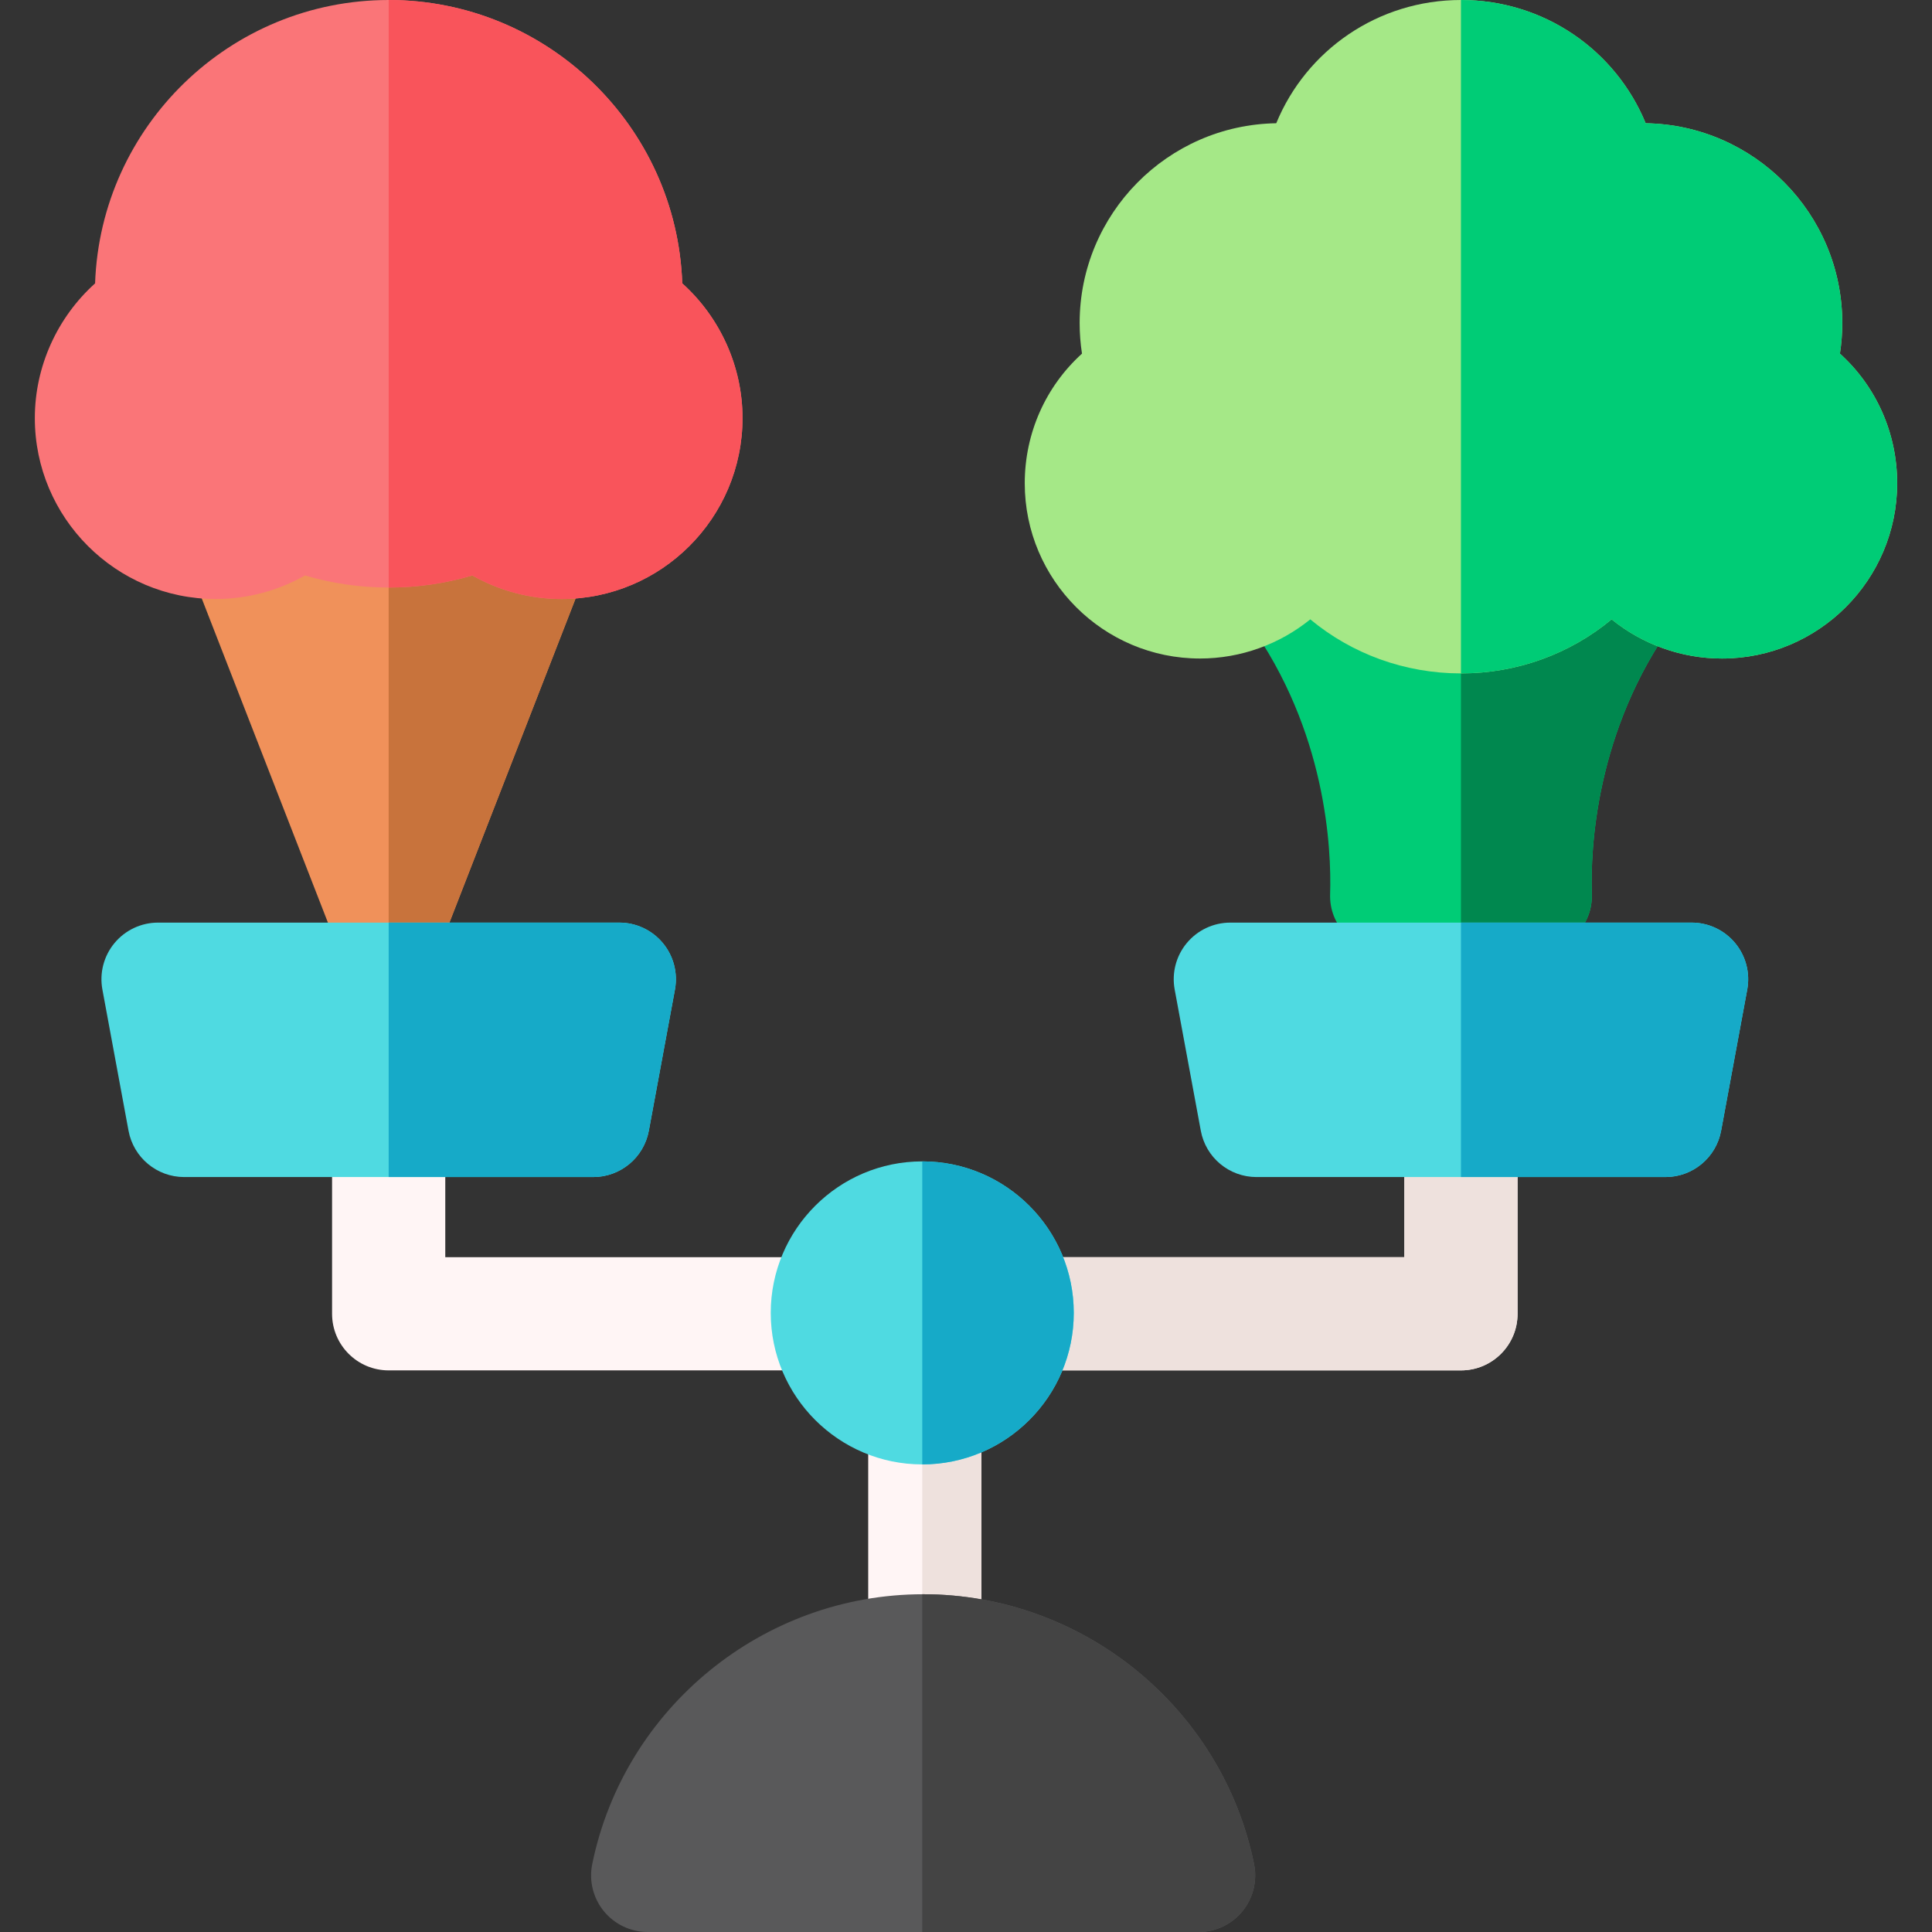 <svg id="Capa_1" enable-background="new 0 0 512 512" height="512" viewBox="0 0 512 512" width="512" xmlns="http://www.w3.org/2000/svg"><rect x="0" y="0" width="512" height="512" fill="#333333" stroke="none"/><g><path d="m387.169 281.929c-8.284 0-15 6.716-15 15v36.238h-254.166v-36.238c0-8.284-6.716-15-15-15s-15 6.716-15 15v51.238c0 8.284 6.716 15 15 15h127.083v74.324c0 8.284 6.716 15 15 15s15-6.716 15-15v-74.324h127.083c8.284 0 15-6.716 15-15v-51.238c0-8.284-6.716-15-15-15z" fill="#fff5f5"/><path d="m387.169 281.929c-8.284 0-15 6.716-15 15v36.238h-127.761v119.29c.226.01.449.034.678.034 8.284 0 15-6.716 15-15v-74.324h127.083c8.284 0 15-6.716 15-15v-51.238c0-8.284-6.716-15-15-15z" fill="#eee1dd"/><path d="m332.338 493.996c-8.469-41.433-45.35-71.505-87.694-71.505s-79.226 30.072-87.694 71.505c-.902 4.414.228 9 3.076 12.489s7.115 5.515 11.62 5.515h145.996c4.505 0 8.771-2.025 11.62-5.515s3.978-8.075 3.076-12.489z" fill="#59595a"/><path d="m332.338 493.996c-8.469-41.433-45.35-71.505-87.694-71.505-.079 0-.157.005-.236.005v89.504h73.234c4.505 0 8.771-2.025 11.62-5.515s3.978-8.075 3.076-12.489z" fill="#444"/><path d="m244.407 307.779c-22.14 0-40.151 18.012-40.151 40.152s18.012 40.152 40.151 40.152 40.152-18.012 40.152-40.152-18.012-40.152-40.152-40.152z" fill="#4fdae1"/><path d="m284.56 347.931c0-22.139-18.012-40.152-40.152-40.152v80.304c22.139-.001 40.152-18.013 40.152-40.152z" fill="#16aac8"/><g><path d="m444.583 149.851c-2.506-4.884-7.473-7.919-12.964-7.919h-88.901c-5.491 0-10.458 3.035-12.964 7.919-2.508 4.89-2.072 10.702 1.136 15.167 20.625 28.704 21.979 59.89 21.604 71.966-.124 3.973 1.332 7.733 4.099 10.587 2.77 2.857 6.488 4.431 10.471 4.431h40.213c3.982 0 7.701-1.574 10.472-4.433 2.767-2.854 4.222-6.614 4.097-10.585-.375-12.076.979-43.262 21.604-71.966 3.205-4.466 3.641-10.277 1.133-15.167z" fill="#00cc76"/><path d="m444.583 149.851c-2.506-4.884-7.473-7.919-12.964-7.919h-44.451v110.07h20.107c3.982 0 7.701-1.574 10.472-4.433 2.767-2.854 4.222-6.614 4.097-10.585-.375-12.076.979-43.262 21.604-71.966 3.207-4.466 3.643-10.277 1.135-15.167z" fill="#00884f"/><path d="m487.6 93.713c.413-2.67.62-5.378.62-8.113 0-28.912-23.295-52.486-52.102-52.938-7.966-19.367-26.946-32.662-48.949-32.662s-40.984 13.295-48.95 32.662c-28.807.452-52.102 24.025-52.102 52.938 0 2.735.207 5.444.62 8.114-9.562 8.66-15.169 21.005-15.169 34.36 0 25.607 20.833 46.439 46.439 46.439 10.84 0 21.11-3.799 29.231-10.376 11.054 9.166 25.05 14.321 39.93 14.321s28.876-5.155 39.929-14.321c8.121 6.577 18.392 10.376 29.232 10.376 25.606 0 46.439-20.833 46.439-46.439.002-13.356-5.606-25.701-15.168-34.361z" fill="#a5e887"/><path d="m427.098 164.137c8.121 6.577 18.392 10.376 29.232 10.376 25.606 0 46.439-20.833 46.439-46.439 0-13.355-5.607-25.701-15.17-34.36.413-2.67.62-5.378.62-8.113 0-28.912-23.295-52.486-52.102-52.938-7.965-19.368-26.945-32.663-48.948-32.663v178.458c14.88 0 28.876-5.155 39.929-14.321z" fill="#00cc76"/><path d="m459.817 249.908c-2.85-3.426-7.075-5.407-11.531-5.407h-122.235c-4.456 0-8.682 1.981-11.531 5.407s-4.029 7.941-3.219 12.323l6.926 37.428c1.316 7.111 7.519 12.271 14.75 12.271h108.385c7.231 0 13.434-5.16 14.75-12.271l6.925-37.428c.81-4.382-.37-8.898-3.22-12.323z" fill="#4fdae1"/><path d="m441.361 311.929c7.231 0 13.434-5.16 14.75-12.271l6.925-37.428c.811-4.382-.369-8.897-3.219-12.322-2.85-3.426-7.075-5.407-11.531-5.407h-61.118v67.428z" fill="#16aac8"/></g><g><path d="m165.509 107.269c-2.796-4.088-7.429-6.533-12.382-6.533h-100.249c-4.953 0-9.586 2.445-12.382 6.533s-3.393 9.293-1.597 13.908l50.125 128.766c2.244 5.763 7.794 9.559 13.979 9.559s11.735-3.795 13.979-9.559l50.124-128.766c1.795-4.615 1.199-9.82-1.597-13.908z" fill="#f0915a"/><path d="m165.509 107.269c-2.796-4.088-7.429-6.533-12.382-6.533h-50.125v158.766c6.185 0 11.736-3.795 13.979-9.559l50.124-128.766c1.796-4.615 1.2-9.82-1.596-13.908z" fill="#c8733c"/><path d="m180.807 75.095c-1.456-41.657-35.799-75.095-77.804-75.095s-76.348 33.438-77.804 75.094c-10.014 9.01-15.969 22.022-15.969 35.705 0 26.438 21.51 47.948 47.948 47.948 8.337 0 16.484-2.18 23.653-6.249 7.161 2.129 14.588 3.205 22.171 3.205s15.009-1.075 22.17-3.205c7.169 4.068 15.316 6.249 23.654 6.249 26.438 0 47.947-21.509 47.947-47.948.001-13.683-5.952-26.694-15.966-35.704z" fill="#fa7578"/><path d="m125.173 152.499c7.169 4.068 15.316 6.249 23.654 6.249 26.438 0 47.947-21.509 47.947-47.948 0-13.684-5.953-26.694-15.968-35.704-1.455-41.658-35.798-75.096-77.803-75.096v155.703c7.583 0 15.009-1.075 22.17-3.204z" fill="#f9545b"/><path d="m164.12 244.501h-122.235c-4.456 0-8.682 1.981-11.531 5.407s-4.029 7.941-3.219 12.323l6.926 37.428c1.316 7.111 7.519 12.271 14.75 12.271h108.385c7.231 0 13.434-5.16 14.75-12.271l6.925-37.428c.811-4.382-.369-8.897-3.219-12.322-2.85-3.427-7.076-5.408-11.532-5.408z" fill="#4fdae1"/><path d="m157.195 311.929c7.231 0 13.434-5.16 14.75-12.271l6.925-37.428c.811-4.382-.369-8.897-3.219-12.322-2.85-3.426-7.075-5.407-11.531-5.407h-61.118v67.428z" fill="#16aac8"/></g></g></svg>